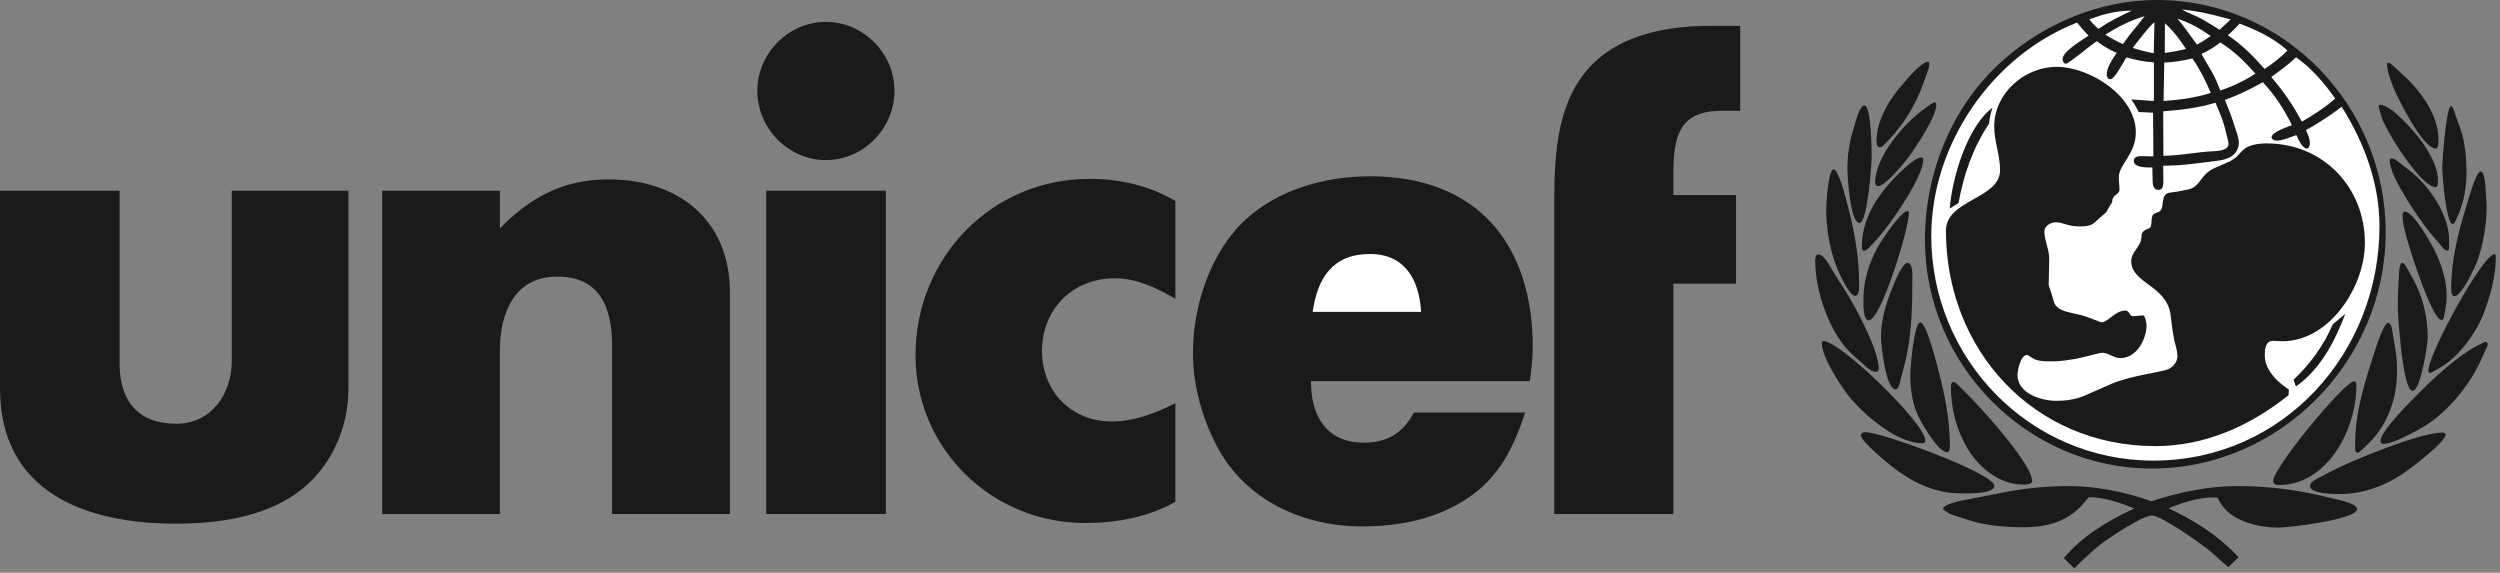 <svg width="227" height="52" viewBox="0 0 227 52" fill="none" xmlns="http://www.w3.org/2000/svg">
<rect x="0" y="0" width="227" height="52" fill="#808080" stroke="none"/>
<path fill-rule="evenodd" clip-rule="evenodd" d="M0 17.32H10.859V33.013C10.859 36.363 12.501 38.476 16.007 38.476C19.199 38.476 21.045 35.753 21.045 32.779V17.32H31.638V35.282C31.638 39.005 29.947 42.681 26.85 44.842C23.705 47.017 19.668 47.548 15.928 47.548C7.746 47.548 0.001 44.669 0.001 35.282V17.32H0ZM34.704 46.673V17.32H45.39V20.747C48.128 17.899 51.194 16.288 55.231 16.288C61.631 16.288 66.277 19.98 66.277 26.583V46.674H55.575V31.356C55.575 27.947 54.495 25.114 50.584 25.114C46.703 25.114 45.388 28.432 45.388 31.827V46.675H34.704V46.673ZM69.579 46.673V17.32H80.437V46.673H69.579ZM106.722 36.612V45.562C104.25 46.969 101.356 47.488 98.524 47.488C90.06 47.488 83.129 40.759 83.129 32.247C83.129 23.423 90.014 16.242 98.931 16.242C101.702 16.242 104.346 16.853 106.724 18.245V27.132C105.05 26.146 103.218 25.269 101.232 25.269C97.415 25.269 94.613 28.054 94.613 31.873C94.613 35.502 97.242 38.27 100.934 38.27C102.999 38.27 104.908 37.52 106.722 36.612ZM119.035 34.609C119.035 37.707 120.381 40.195 123.855 40.195C125.999 40.195 127.422 39.286 128.375 37.457H138.482C137.482 40.537 136.152 43.277 133.384 45.154C130.519 47.127 127.077 47.799 123.651 47.799C118.364 47.799 113.2 45.468 110.603 40.711C109.195 38.112 108.319 35.047 108.319 32.075C108.319 27.756 109.9 22.874 113.123 19.918C116.11 17.179 120.383 16.006 124.388 16.006C134.165 16.006 139.172 22.202 139.172 31.51C139.172 32.544 139.048 33.575 138.906 34.609H119.035ZM141.128 46.673V18.306C141.128 13.957 141.362 9.059 144.635 5.79C147.341 3.084 151.55 2.348 155.226 2.348H158.011V10.061H156.336C152.347 10.061 151.94 12.518 151.94 15.992V17.712H157.634V25.755H151.94V46.674H141.128V46.673ZM188.347 51.601L187.393 50.678C189.052 48.675 191.446 47.253 193.793 46.171C192.477 45.625 191.117 45.171 189.679 45.139L189.302 45.576C187.831 47.344 185.969 47.875 183.7 47.875C182.089 47.875 180.227 47.719 178.694 47.203L177.053 46.671L176.442 46.264V46.187C176.442 45.702 178.616 45.356 178.959 45.295L181.496 44.794C183.564 44.364 185.671 44.144 187.783 44.136C190.367 44.136 192.917 44.655 195.342 45.513C197.876 44.685 200.52 44.136 203.193 44.136C206.073 44.136 208.905 44.513 211.675 45.231C211.973 45.309 214.022 45.671 214.022 46.217C214.022 47.187 207.748 47.907 206.904 47.907C204.9 47.907 202.193 47.235 201.366 45.186C201.224 45.186 201.068 45.169 200.911 45.169C199.596 45.169 198.111 45.654 196.906 46.155C199.097 47.17 201.24 48.516 202.929 50.253L203.258 50.598L202.335 51.49L201.833 51.066L200.91 50.237C200.16 49.549 196.358 46.874 195.434 46.809C194.605 46.748 191.475 48.86 190.757 49.408C189.896 50.082 189.116 50.835 188.347 51.601ZM177.833 35.001L178.788 35.956C179.915 37.083 184.514 42.119 184.514 43.669C184.514 44.014 183.904 43.997 183.67 43.997C181.543 43.997 179.634 42.431 178.616 40.663C177.651 39.001 177.143 37.111 177.145 35.188C177.145 35.032 177.145 34.687 177.365 34.687C177.552 34.688 177.725 34.892 177.833 35.001ZM168.961 39.491C168.994 39.304 169.212 39.24 169.368 39.24C170.887 39.24 181.089 42.998 181.089 44.107C181.089 44.921 178.349 44.795 177.959 44.795C175.72 44.795 173.655 43.794 171.905 42.448C171.545 42.167 168.899 40.039 168.961 39.491ZM173.454 34.063C173.454 33.562 173.766 29.275 174.377 29.275C174.987 29.275 176.127 34.108 176.269 34.671C176.738 36.627 177.051 38.536 177.051 40.554C177.051 40.727 177.019 41.056 176.784 41.056C176.001 41.056 174.579 38.567 174.281 37.988C173.655 36.784 173.454 35.407 173.454 34.063ZM165.427 31.215C165.427 31.106 165.457 30.965 165.583 30.965C167.069 30.965 174.814 38.428 174.814 39.992C174.814 40.179 174.705 40.243 174.533 40.243C172.279 40.243 169.463 37.818 168.087 36.237C167.32 35.346 165.427 32.467 165.427 31.215ZM172.967 32.951L172.515 34.718C172.468 34.892 172.359 35.359 172.123 35.359C171.231 35.359 170.793 31.353 170.793 30.588C170.793 29.21 171.169 27.803 171.671 26.535C171.81 26.192 172.654 23.876 173.187 23.876C173.703 23.876 173.642 24.971 173.642 25.268C173.642 27.803 173.593 30.496 172.967 32.951ZM166.397 24.565L167.757 26.738C168.588 28.084 170.589 31.825 170.589 33.45C170.589 33.576 170.542 33.765 170.386 33.765C170.026 33.765 169.698 33.531 169.432 33.294L168.243 32.231C166.116 30.323 164.817 26.443 164.817 23.61C164.817 23.438 164.879 23.108 165.098 23.108C165.645 23.109 166.163 24.189 166.397 24.565ZM173.203 19.166C173.312 19.166 173.329 19.261 173.329 19.354C173.329 20.746 170.793 29.086 169.683 29.086C169.151 29.086 169.199 27.586 169.199 27.271C169.199 24.862 170.09 22.797 171.512 20.904C171.731 20.622 172.749 19.166 173.203 19.166ZM165.818 18.994C165.818 18.54 166.004 15.38 166.492 15.38C166.977 15.38 167.68 18.306 167.775 18.682C168.386 20.935 168.807 23.376 168.807 25.722C168.807 25.971 168.871 26.863 168.433 26.863C167.915 26.863 166.944 24.72 166.772 24.25C166.129 22.609 165.818 20.763 165.818 18.994ZM170.416 21.733L169.791 22.407C169.665 22.532 169.463 22.767 169.259 22.767C169.056 22.767 169.056 22.516 169.056 22.375C169.056 20.387 169.947 18.604 171.183 17.102C171.684 16.492 173.655 14.302 174.469 14.302C174.58 14.302 174.642 14.365 174.642 14.458C174.642 16.084 171.59 20.449 170.416 21.733ZM169.291 9.575C169.931 9.607 169.948 13.862 169.948 14.269C169.948 14.817 169.589 20.246 168.836 20.246C167.978 20.246 167.744 15.88 167.744 15.301C167.744 14.018 167.947 12.782 168.337 11.562C168.432 11.281 168.836 9.545 169.291 9.575ZM175.002 9.686L175.518 9.342C175.565 9.326 175.612 9.279 175.66 9.279C175.769 9.294 175.816 9.435 175.816 9.529C175.816 10.624 173.892 13.456 173.266 14.301C172.906 14.771 171.201 16.898 170.529 16.898C170.372 16.898 170.261 16.757 170.261 16.616C170.261 14.16 173.061 10.968 175.002 9.686ZM175.096 6.29L174.625 7.605C174 9.389 172.858 11.297 171.545 12.658L171.121 13.097C171.012 13.223 170.87 13.378 170.699 13.378C170.432 13.378 170.384 13.034 170.384 12.83C170.384 11.016 171.432 9.216 172.576 7.87C172.935 7.431 174.437 5.617 175.048 5.617C175.157 5.617 175.174 5.789 175.174 5.868C175.174 6.009 175.144 6.15 175.096 6.29ZM206.873 44.044C206.637 44.044 206.402 43.95 206.402 43.684C206.402 42.463 212.88 34.625 213.757 34.625C213.944 34.625 213.961 34.89 213.961 35.015C213.962 38.992 211.347 44.044 206.873 44.044ZM210.487 43.418L211.897 42.683C213.647 41.776 219.765 39.274 221.753 39.274C221.862 39.274 222.065 39.321 222.065 39.461C222.065 40.148 218.67 42.7 218.138 43.045C216.433 44.171 214.479 44.859 212.427 44.859C212.023 44.859 209.754 44.874 209.754 44.124C209.753 43.778 210.221 43.543 210.487 43.418ZM215.04 40.29L214.413 40.884C214.32 40.978 214.194 41.104 214.053 41.118C213.802 41.135 213.849 40.602 213.849 40.477V40.243C213.849 37.52 214.694 34.752 215.539 32.185C215.619 31.918 216.4 29.323 216.854 29.323C217.152 29.323 217.231 30.105 217.261 30.307L217.527 31.887C217.621 32.483 217.653 33.092 217.653 33.702C217.653 36.16 216.824 38.551 215.04 40.29ZM225.085 31.31L225.523 31.106C225.57 31.089 225.632 31.042 225.709 31.042C225.804 31.042 225.882 31.151 225.882 31.245C225.877 31.327 225.855 31.407 225.818 31.479L225.319 32.606C224.302 34.875 222.345 37.332 220.201 38.662C219.451 39.117 217.322 40.304 216.431 40.304C216.26 40.304 216.15 40.209 216.15 40.038C216.15 39.115 219.154 36.173 219.828 35.501C221.141 34.172 223.38 32.137 225.085 31.31ZM217.794 25.534L217.856 24.486C217.873 24.362 217.92 23.86 218.137 23.877C218.31 23.893 218.435 24.142 218.514 24.268L219.172 25.457C220.016 27.006 220.438 28.868 220.438 30.635C220.438 31.184 219.812 35.485 219.063 35.485C218.137 35.485 217.717 28.43 217.717 27.898C217.716 27.115 217.747 26.318 217.794 25.534ZM222.064 27.959L221.938 28.664C221.908 28.803 221.877 29.054 221.69 29.054C220.829 29.054 218.747 22.499 218.513 21.53C218.496 21.483 217.825 19.214 218.356 19.214C219.17 19.214 220.906 22.343 221.219 23.063C221.768 24.268 222.158 25.551 222.158 26.898C222.159 27.257 222.128 27.616 222.064 27.959ZM225.663 16.726L225.758 18.117C225.788 18.368 225.788 18.603 225.788 18.837C225.788 20.37 225.475 22.122 224.991 23.578C224.818 24.047 223.552 26.896 222.864 26.896C222.596 26.896 222.566 26.411 222.566 26.238C222.566 23.624 223.191 21.183 223.943 18.712C224.037 18.414 224.819 15.568 225.226 15.568C225.571 15.569 225.648 16.522 225.663 16.726ZM221.627 33.342L220.892 33.766C220.813 33.82 220.721 33.852 220.626 33.858C220.517 33.858 220.5 33.688 220.5 33.61C220.5 32.155 225.428 23.079 226.507 23.079C226.619 23.079 226.619 23.267 226.619 23.346C226.619 25.098 226.117 26.928 225.476 28.556C224.804 30.275 223.238 32.419 221.627 33.342ZM222.379 21.874V22.405C222.379 22.546 222.379 22.75 222.206 22.75C221.955 22.75 221.752 22.421 221.612 22.264L220.562 21.012C219.686 19.965 216.98 16.022 216.98 14.599C216.98 14.504 217.028 14.379 217.137 14.379C217.357 14.379 217.574 14.536 217.73 14.661L218.78 15.475C220.562 16.852 222.424 19.526 222.379 21.874ZM216.244 10.609L216.057 9.982C216.027 9.873 215.98 9.747 215.98 9.638C215.98 9.56 216.042 9.512 216.119 9.512C217.154 9.512 219.344 12.062 219.937 12.908C220.595 13.862 221.362 15.161 221.362 16.349C221.362 16.489 221.392 16.991 221.158 16.991C219.812 16.992 216.604 11.844 216.244 10.609ZM217.231 5.915L218.326 6.917C219.781 8.247 221.407 10.484 221.407 12.565C221.407 12.768 221.471 13.488 221.173 13.488C219.986 13.488 217.716 8.92 217.34 7.996C217.323 7.964 216.417 5.664 216.871 5.711C217.011 5.711 217.137 5.82 217.231 5.915ZM223.191 19.558L222.926 20.137C222.878 20.231 222.831 20.34 222.705 20.34C222.095 20.34 221.752 15.724 221.752 15.162C221.752 14.661 222.128 9.638 222.549 9.638C222.752 9.638 222.909 10.311 222.956 10.451L223.41 11.718C223.847 12.924 223.959 14.424 223.959 15.708C223.96 17.008 223.709 18.369 223.191 19.558Z" fill="#1A1A1A"/>
<path fill-rule="evenodd" clip-rule="evenodd" d="M174.784 21.78C174.784 15.646 177.271 9.529 181.903 5.446C185.688 2.082 190.742 0 195.828 0C207.404 0 216.621 9.607 216.621 21.091C216.621 32.73 207.077 42.542 195.388 42.542C184.013 42.542 174.784 33.077 174.784 21.78ZM74.993 1.988C78.404 1.988 81.22 4.851 81.22 8.246C81.22 11.642 78.42 14.536 74.993 14.536C71.583 14.536 68.766 11.658 68.766 8.246C68.766 4.851 71.582 1.988 74.993 1.988Z" fill="#1A1A1A"/>
<path fill-rule="evenodd" clip-rule="evenodd" d="M119.191 28.319H129.033C128.877 25.457 127.594 23.063 124.401 23.063C121.006 23.063 119.63 25.237 119.191 28.319ZM201.536 2.707C201.865 2.395 202.194 2.081 202.539 1.769L201.899 1.597C200.647 1.253 199.426 0.986 198.128 0.861L198.502 1.065L199.271 1.409C200.067 1.753 200.802 2.253 201.536 2.707ZM196.453 9.17C197.924 9.059 199.332 8.887 200.739 8.434C200.271 7.339 199.756 6.29 199.067 5.306C198.22 5.509 197.391 5.65 196.517 5.681L196.453 9.17ZM196.436 14.144C198.019 14.127 199.551 13.785 201.132 13.722C201.536 13.69 202.35 13.627 202.35 13.065C202.35 12.956 202.32 12.862 202.306 12.768L202.085 11.877C201.882 10.985 201.522 10.156 201.162 9.327C199.613 9.796 198.032 9.984 196.421 10.11L196.436 14.144ZM201.601 8.215C202.728 7.847 203.801 7.331 204.792 6.682C203.839 5.617 202.822 4.601 201.601 3.85C201.08 4.272 200.507 4.625 199.895 4.899L200.223 5.478L200.864 6.573C201.162 7.089 201.38 7.652 201.601 8.215ZM205.622 6.259C206.373 5.776 207.07 5.215 207.702 4.585C206.481 3.474 204.901 2.723 203.353 2.144C203.025 2.535 202.648 2.864 202.289 3.208C203.54 4.022 204.652 5.148 205.622 6.259ZM206.233 6.994C207.295 8.231 208.251 9.592 209 11.047C210.065 10.437 211.113 9.763 212.036 8.95C211.066 7.557 209.876 6.18 208.484 5.195C208.047 5.618 207.576 5.994 207.077 6.369L206.233 6.994Z" fill="white"/>
<path fill-rule="evenodd" clip-rule="evenodd" d="M188.597 2.05C180.854 5.07 175.36 13.129 175.36 21.42C175.36 32.592 184.296 41.823 195.528 41.823C207.311 41.823 216.056 32.043 216.056 20.544C216.056 16.648 214.679 12.955 212.628 9.701L211.8 10.295C211.017 10.843 210.219 11.359 209.375 11.813C209.548 12.173 209.734 12.58 209.734 12.987C209.734 13.143 209.687 13.487 209.467 13.487C209.045 13.487 208.655 12.58 208.514 12.267C207.933 12.455 207.309 12.769 206.682 12.769C206.543 12.769 206.26 12.659 206.26 12.471C206.26 11.969 207.73 11.532 208.105 11.36C207.386 9.921 206.572 8.638 205.462 7.464C204.35 8.091 203.224 8.638 202.02 9.075C202.268 9.686 202.519 10.281 202.722 10.907L203.112 12.095C203.19 12.362 203.286 12.643 203.286 12.925C203.286 14.067 202.302 14.49 201.345 14.599L199.076 14.88C198.201 14.989 197.309 15.036 196.418 15.052L196.432 16.444C196.432 16.741 196.432 17.242 195.995 17.242C195.588 17.242 195.479 16.898 195.463 16.538L195.433 15.208C195.011 15.208 193.743 15.255 193.743 14.599C193.743 14.271 194.103 14.176 194.37 14.176C194.619 14.176 194.869 14.192 195.137 14.192H195.527L195.497 10.233L194.181 10.171C194.001 9.766 193.776 9.382 193.509 9.028L195.574 9.17V5.664C194.713 5.617 193.916 5.446 193.085 5.21C192.82 5.57 192.023 7.198 191.616 7.198C191.412 7.198 191.288 6.979 191.288 6.791C191.288 6.119 191.834 5.336 192.194 4.803C191.551 4.529 190.946 4.171 190.396 3.74C189.847 4.084 187.829 5.789 187.579 5.789C187.375 5.789 187.283 5.523 187.283 5.351C187.283 4.678 189.128 3.583 189.644 3.239C189.272 2.864 188.927 2.457 188.597 2.05ZM193.573 0.971H193.447C192.134 0.971 190.945 1.299 189.709 1.753C189.96 2.081 190.225 2.364 190.538 2.613C191.508 1.957 192.511 1.456 193.573 0.971Z" fill="white"/>
<path fill-rule="evenodd" clip-rule="evenodd" d="M194.732 1.471C193.434 1.846 192.322 2.425 191.165 3.145C191.681 3.473 192.213 3.755 192.759 4.005L193.387 3.145L194.184 2.174L194.732 1.471ZM193.651 4.35C194.278 4.552 194.902 4.71 195.56 4.834L195.624 2.048C195.465 1.972 193.807 4.131 193.651 4.35ZM196.577 2.113L196.56 4.803C197.209 4.723 197.852 4.603 198.486 4.443C197.923 3.583 197.344 2.802 196.577 2.113ZM199.487 4.053C199.918 3.816 200.336 3.555 200.738 3.271C199.768 2.583 198.846 2.082 197.719 1.69C198.204 2.3 198.673 2.911 199.11 3.536L199.487 4.053Z" fill="white"/>
<path fill-rule="evenodd" clip-rule="evenodd" d="M177.833 18.445C177.568 18.602 177.301 18.758 177.036 18.93C177.257 16.129 178.617 11.513 180.916 9.777C180.76 10.262 180.651 10.732 180.603 11.232C179.149 13.392 178.287 15.896 177.833 18.445ZM208.469 35.093L208.251 34.483C209.753 33.075 211.004 31.353 211.816 29.446L212.958 28.491C212.005 30.993 210.706 33.513 208.469 35.093Z" fill="#1A1A1A"/>
<path fill-rule="evenodd" clip-rule="evenodd" d="M207.796 35.891C204.29 38.676 200.223 40.507 195.703 40.507C184.657 40.507 176.691 31.778 176.691 20.95C176.691 18.102 181.606 18.086 181.606 15.442C181.606 14.096 181.074 12.814 181.074 11.484C181.074 8.464 183.827 6.07 186.738 6.07C189.742 6.07 193.934 8.699 193.934 12.017C193.934 14.003 192.387 14.926 192.387 16.1C192.387 16.475 192.449 16.851 192.449 17.226C192.449 17.633 191.856 17.711 191.808 18.149L191.778 18.384L191.51 18.791L191.277 19.214C191.168 19.386 190.527 19.872 190.323 20.091C189.964 20.482 189.445 20.561 188.93 20.561C188.602 20.561 188.258 20.545 187.944 20.467L187.086 20.233C186.942 20.201 186.795 20.185 186.648 20.186C186.177 20.186 185.631 20.514 185.631 21.031C185.631 21.875 186.1 22.705 186.068 23.565L186.021 25.835L186.051 25.991L186.302 26.741L186.488 27.384C186.772 28.432 188.414 28.355 189.492 28.775L190.415 29.12C190.541 29.165 190.696 29.259 190.839 29.259C191.403 29.259 192.06 28.195 192.999 28.195C193.359 28.195 193.373 28.743 193.687 28.713L194.579 28.636C194.765 28.603 194.906 29.355 194.906 29.511C194.906 30.824 194 32.515 192.528 32.515C191.917 32.515 191.449 32.031 190.887 32.031C190.653 32.031 188.913 32.515 188.431 32.594C187.743 32.703 187.054 32.812 186.366 32.812C185.834 32.812 185.051 32.829 184.596 32.547L184.237 32.313C184.175 32.283 184.111 32.236 184.033 32.236C183.47 32.236 183.189 33.66 183.189 34.033C183.189 35.755 185.38 36.396 186.726 36.396C187.585 36.396 188.476 36.27 189.276 35.925L191.701 34.863C193.451 34.096 196.425 33.768 196.926 33.5C197.363 33.266 197.707 32.859 197.707 32.343C197.706 32.127 197.68 31.913 197.63 31.703L197.412 30.841L197.239 29.794L197.097 28.651C196.784 25.898 193.515 25.758 193.515 23.707C193.515 22.863 194.407 22.377 194.438 21.578C194.455 21.25 194.5 21.031 194.815 20.875L195.127 20.734C195.565 20.531 195.127 19.561 195.691 19.357L195.989 19.248C196.661 19.013 196.05 17.621 197.006 17.495L197.773 17.386L198.696 17.198C199.822 16.963 199.761 15.837 201.091 15.258L202.481 14.648L203 14.319L203.608 13.678C204.156 13.131 205.079 13.021 205.815 13.021C210.963 13.021 214.733 17.026 214.733 22.064C214.733 25.991 211.556 30.983 207.238 30.983C206.957 30.983 206.675 30.95 206.394 30.95C205.689 30.95 205.641 31.733 205.641 32.283C205.641 34.097 207.833 35.349 207.833 35.38C207.833 35.536 207.802 35.693 207.802 35.849V35.891H207.796Z" fill="#1A1A1A"/>
</svg>
